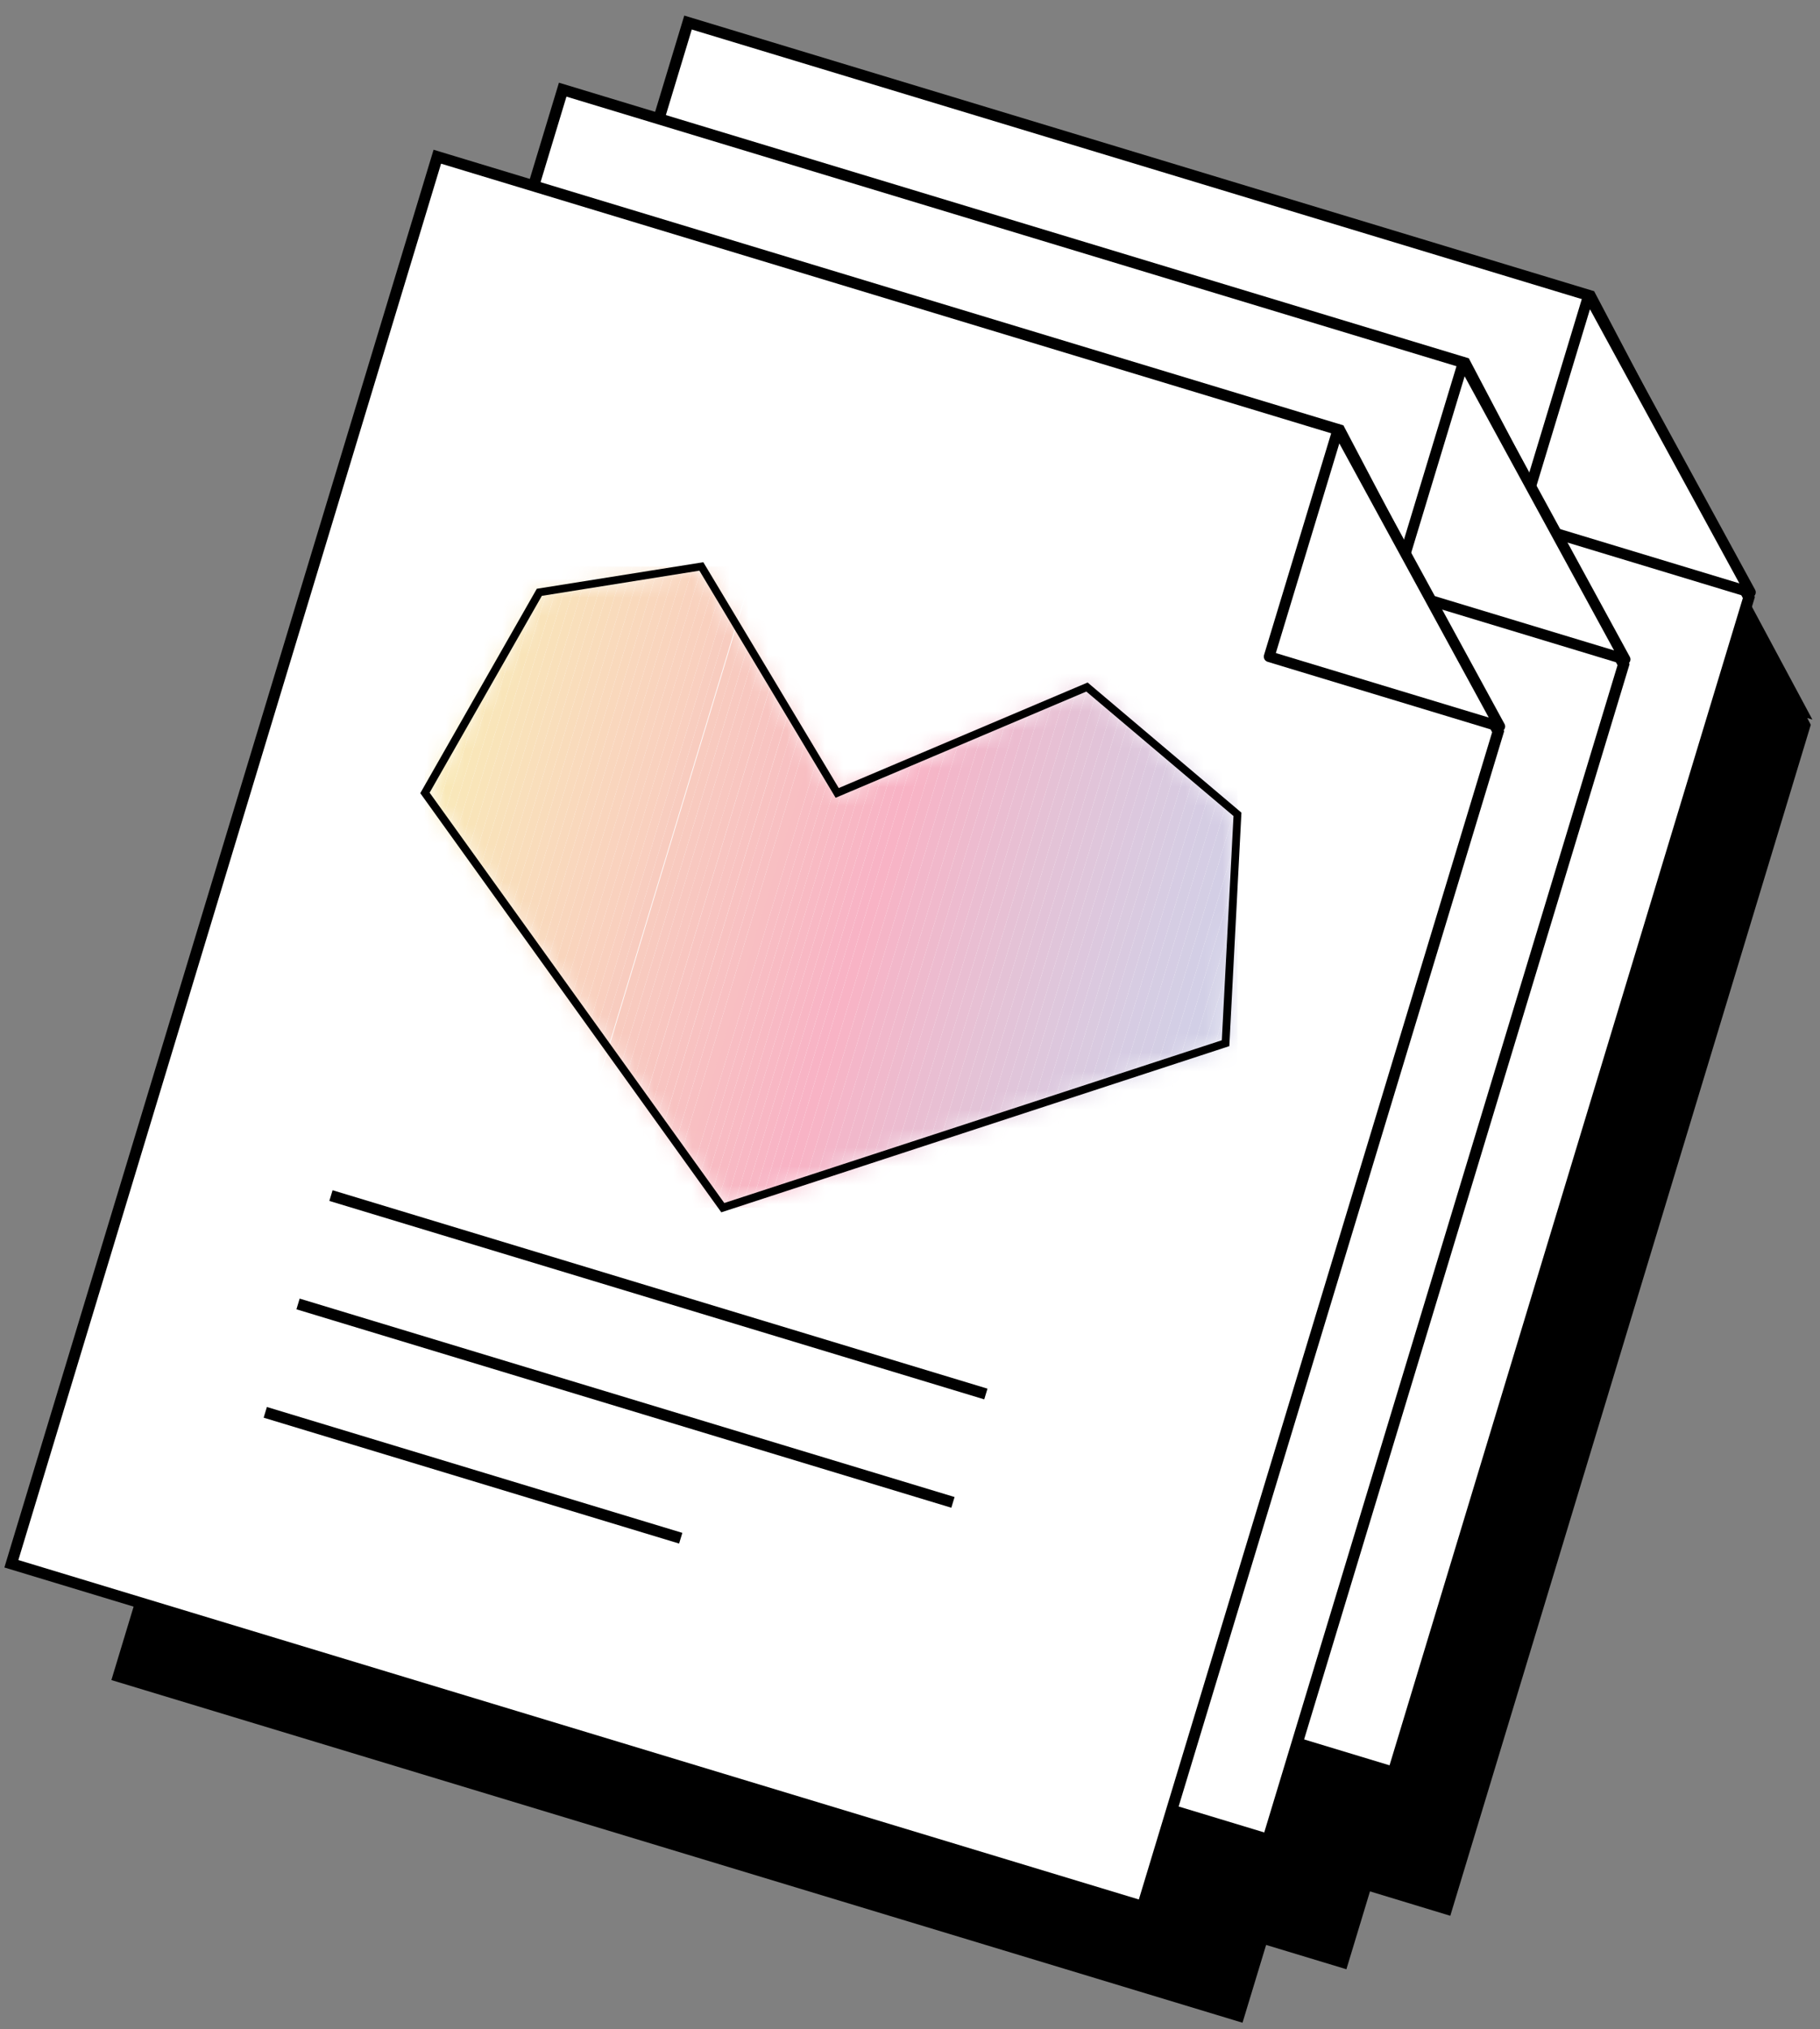 <svg width="96" height="107" viewBox="0 0 96 107" fill="none" xmlns="http://www.w3.org/2000/svg">
<rect x="0" y="0" width="96" height="107" fill="#808080" stroke="none"/>
<path d="M95.598 37.939L89.201 26.009L87.203 22.146L39.609 7.735L38.365 11.838L34.13 10.555L32.885 14.657L28.65 13.375L5.875 88.584L65.539 106.652L66.784 102.55L71.019 103.832L72.263 99.726L76.499 101.013L95.514 38.216L95.328 37.859L95.598 37.939Z" fill="black"/>
<path d="M83.881 15.601L36.287 1.19L13.824 75.376L73.489 93.444L92.245 31.504L83.881 15.601Z" fill="white"/>
<path d="M73.686 93.813L13.455 75.574L36.093 0.821L84.087 15.354L84.144 15.464L92.565 31.477L92.531 31.592L73.69 93.813H73.686ZM14.193 75.182L73.295 93.079L91.93 31.535L83.68 15.845L36.489 1.556L14.193 75.178V75.182Z" fill="black"/>
<path d="M83.793 15.575L80.167 27.547L92.329 31.23L83.793 15.575Z" fill="white"/>
<path d="M92.329 31.516C92.302 31.516 92.276 31.512 92.245 31.504L80.083 27.821C80.011 27.798 79.95 27.748 79.916 27.684C79.882 27.619 79.874 27.539 79.893 27.467L83.519 15.495C83.554 15.385 83.649 15.309 83.763 15.293C83.873 15.282 83.988 15.339 84.041 15.438L92.576 31.093C92.633 31.196 92.622 31.318 92.546 31.409C92.493 31.478 92.409 31.512 92.325 31.512L92.329 31.516ZM80.521 27.36L91.747 30.759L83.866 16.306L80.517 27.36H80.521Z" fill="black"/>
<path d="M77.271 19.14L29.677 4.726L7.21 78.915L66.879 96.983L85.635 35.043L77.271 19.14Z" fill="white"/>
<path d="M67.077 97.352L6.845 79.113L29.483 4.36L77.477 18.893L77.534 19.003L85.955 35.016L85.921 35.131L67.081 97.352H67.077ZM7.583 78.721L66.685 96.618L85.32 35.074L77.07 19.384L29.879 5.095L7.583 78.717V78.721Z" fill="black"/>
<path d="M77.184 19.11L73.557 31.086L85.719 34.77L77.184 19.11Z" fill="white"/>
<path d="M85.719 35.051C85.692 35.051 85.666 35.047 85.635 35.039L73.473 31.356C73.401 31.333 73.34 31.284 73.306 31.219C73.272 31.154 73.264 31.074 73.283 31.002L76.91 19.03C76.944 18.92 77.039 18.844 77.153 18.829C77.263 18.817 77.378 18.874 77.431 18.973L85.966 34.629C86.023 34.731 86.012 34.853 85.936 34.944C85.883 35.013 85.799 35.047 85.715 35.047L85.719 35.051ZM73.911 30.895L85.137 34.294L77.256 19.841L73.907 30.895H73.911Z" fill="black"/>
<path d="M70.661 22.676L23.067 8.265L0.601 82.454L60.269 100.522L79.025 38.582L70.661 22.676Z" fill="white"/>
<path d="M60.463 100.887L0.231 82.648L22.87 7.896L70.863 22.428L70.92 22.539L79.341 38.552L79.307 38.666L60.463 100.887ZM0.97 82.256L60.071 100.153L78.706 38.609L70.456 22.919L23.265 8.63L0.97 82.252V82.256Z" fill="black"/>
<path d="M70.57 22.649L66.947 34.625L79.105 38.305L70.57 22.649Z" fill="white"/>
<path d="M79.109 38.59C79.083 38.59 79.056 38.586 79.025 38.579L66.864 34.895C66.791 34.872 66.73 34.823 66.696 34.758C66.662 34.693 66.654 34.613 66.673 34.541L70.3 22.569C70.334 22.459 70.429 22.383 70.543 22.368C70.657 22.356 70.768 22.413 70.821 22.512L79.357 38.168C79.414 38.27 79.402 38.392 79.326 38.483C79.273 38.552 79.189 38.586 79.105 38.586L79.109 38.59ZM67.301 34.434L78.527 37.833L70.646 23.38L67.297 34.434H67.301Z" fill="black"/>
<mask id="mask0_84_5692" style="mask-type:luminance" maskUnits="userSpaceOnUse" x="22" y="29" width="44" height="35">
<path d="M38.125 63.675L64.645 55.003L65.273 42.936L57.335 36.223L44.157 41.806L36.995 29.868L28.448 31.23L22.417 41.806L38.125 63.675Z" fill="white"/>
</mask>
<g mask="url(#mask0_84_5692)">
<path d="M62.019 63.675L65.273 52.929V63.675H62.019Z" fill="#D1D0E7"/>
<path d="M61.479 63.675L65.273 51.144V52.928L62.019 63.675H61.479Z" fill="#D1D0E7"/>
<path d="M60.938 63.675L65.273 49.363V51.144L61.479 63.675H60.938Z" fill="#D1D0E7"/>
<path d="M60.398 63.675L65.273 47.582V49.363L60.938 63.675H60.398Z" fill="#D2D0E6"/>
<path d="M59.858 63.675L65.273 45.798V47.583L60.398 63.675H59.858Z" fill="#D2CFE6"/>
<path d="M59.321 63.675L65.273 44.017V45.797L59.858 63.675H59.321Z" fill="#D3CFE6"/>
<path d="M58.781 63.675L65.273 42.235V44.016L59.321 63.675H58.781Z" fill="#D3CEE5"/>
<path d="M58.24 63.675L65.273 40.451V42.236L58.781 63.675H58.24Z" fill="#D4CEE4"/>
<path d="M57.7 63.675L65.273 38.67V40.451L58.241 63.675H57.7Z" fill="#D5CDE4"/>
<path d="M57.16 63.675L65.064 37.57L65.273 37.635V38.67L57.7 63.675H57.16Z" fill="#D5CDE3"/>
<path d="M56.623 63.675L64.573 37.422L65.064 37.57L57.16 63.675H56.623Z" fill="#D6CCE3"/>
<path d="M56.083 63.675L64.078 37.273L64.573 37.422L56.623 63.675H56.083Z" fill="#D7CCE2"/>
<path d="M55.542 63.675L63.583 37.121L64.078 37.273L56.083 63.675H55.542Z" fill="#D8CBE1"/>
<path d="M55.002 63.675L63.089 36.973L63.583 37.121L55.543 63.675H55.002Z" fill="#D9CAE0"/>
<path d="M54.462 63.675L62.594 36.824L63.089 36.973L55.002 63.675H54.462Z" fill="#DACADF"/>
<path d="M53.925 63.675L62.099 36.672L62.594 36.824L54.462 63.675H53.925Z" fill="#DBC9DF"/>
<path d="M53.385 63.675L61.604 36.523L62.099 36.672L53.925 63.675H53.385Z" fill="#DCC8DE"/>
<path d="M52.844 63.675L61.11 36.375L61.605 36.523L53.385 63.675H52.844Z" fill="#DDC7DD"/>
<path d="M52.304 63.676L60.615 36.224L61.11 36.376L52.844 63.676H52.304Z" fill="#DEC7DC"/>
<path d="M51.764 63.676L60.12 36.075L60.615 36.224L52.304 63.676H51.764Z" fill="#DFC6DB"/>
<path d="M51.223 63.676L59.63 35.927L60.12 36.075L51.764 63.676H51.223Z" fill="#E0C5DA"/>
<path d="M50.687 63.675L59.135 35.774L59.629 35.927L51.223 63.675H50.687Z" fill="#E1C4D9"/>
<path d="M50.147 63.675L58.64 35.626L59.135 35.774L50.687 63.675H50.147Z" fill="#E2C3D8"/>
<path d="M49.606 63.675L58.145 35.477L58.64 35.626L50.147 63.675H49.606Z" fill="#E3C3D7"/>
<path d="M49.066 63.675L57.651 35.325L58.145 35.477L49.606 63.675H49.066Z" fill="#E4C2D6"/>
<path d="M48.525 63.675L57.156 35.177L57.651 35.325L49.066 63.675H48.525Z" fill="#E5C1D5"/>
<path d="M47.989 63.675L56.661 35.028L57.156 35.177L48.525 63.675H47.989Z" fill="#E7C0D4"/>
<path d="M47.449 63.675L56.167 34.876L56.661 35.028L47.989 63.675H47.449Z" fill="#E8BFD3"/>
<path d="M46.908 63.675L55.672 34.727L56.167 34.876L47.449 63.675H46.908Z" fill="#E9BED2"/>
<path d="M46.368 63.675L55.177 34.579L55.672 34.727L46.908 63.675H46.368Z" fill="#EABDD1"/>
<path d="M45.827 63.675L54.682 34.427L55.177 34.579L46.368 63.675H45.827Z" fill="#ECBCD0"/>
<path d="M45.287 63.675L54.192 34.278L54.683 34.427L45.828 63.675H45.287Z" fill="#EDBBCF"/>
<path d="M44.751 63.675L53.697 34.13L54.192 34.278L45.287 63.675H44.751Z" fill="#EEBACD"/>
<path d="M44.21 63.675L53.202 33.977L53.697 34.13L44.751 63.675H44.21Z" fill="#F0B9CC"/>
<path d="M43.67 63.675L52.707 33.829L53.202 33.977L44.21 63.675H43.67Z" fill="#F1B8CB"/>
<path d="M43.129 63.676L52.213 33.682L52.708 33.83L43.67 63.676H43.129Z" fill="#F2B7CA"/>
<path d="M42.589 63.675L51.718 33.529L52.213 33.681L43.13 63.675H42.589Z" fill="#F4B6C9"/>
<path d="M42.053 63.675L51.223 33.381L51.718 33.529L42.589 63.675H42.053Z" fill="#F5B5C7"/>
<path d="M41.512 63.675L50.729 33.232L51.224 33.381L42.053 63.675H41.512Z" fill="#F7B4C6"/>
<path d="M40.972 63.675L50.234 33.08L50.729 33.232L41.512 63.675H40.972Z" fill="#F8B3C5"/>
<path d="M40.515 63.675L49.815 32.954L50.234 33.08L40.972 63.675H40.515Z" fill="#F8B3C5"/>
<path d="M40.055 63.675L49.397 32.829L49.816 32.955L40.515 63.675H40.055Z" fill="#F8B4C5"/>
<path d="M39.598 63.675L48.978 32.699L49.397 32.829L40.054 63.675H39.598Z" fill="#F8B5C5"/>
<path d="M39.141 63.676L48.56 32.574L48.978 32.7L39.598 63.676H39.141Z" fill="#F8B6C4"/>
<path d="M38.681 63.675L48.137 32.444L48.56 32.574L39.141 63.675H38.681Z" fill="#F8B7C4"/>
<path d="M38.224 63.675L47.719 32.318L48.137 32.444L38.681 63.675H38.224Z" fill="#F8B8C4"/>
<path d="M37.768 63.675L47.3 32.193L47.719 32.319L38.224 63.675H37.768Z" fill="#F8B9C4"/>
<path d="M37.311 63.675L46.882 32.063L47.3 32.193L37.768 63.675H37.311Z" fill="#F8BAC3"/>
<path d="M36.851 63.675L46.463 31.939L46.882 32.064L37.311 63.675H36.851Z" fill="#F8BBC3"/>
<path d="M36.394 63.675L46.04 31.812L46.463 31.938L36.85 63.675H36.394Z" fill="#F8BCC3"/>
<path d="M35.937 63.675L45.622 31.684L46.041 31.813L36.394 63.675H35.937Z" fill="#F8BDC3"/>
<path d="M35.499 63.675L35.48 63.671L45.203 31.558L45.622 31.683L35.937 63.675H35.499Z" fill="#F8BEC2"/>
<path d="M44.811 31.463L35.085 63.574L35.504 63.701L45.229 31.59L44.811 31.463Z" fill="#F8BFC2"/>
<path d="M44.39 31.336L34.665 63.447L35.084 63.574L44.809 31.463L44.39 31.336Z" fill="#F8C0C2"/>
<path d="M43.969 31.212L34.243 63.323L34.662 63.45L44.388 31.339L43.969 31.212Z" fill="#F8C1C2"/>
<path d="M43.553 31.085L33.827 63.196L34.246 63.323L43.971 31.212L43.553 31.085Z" fill="#F8C2C1"/>
<path d="M43.128 30.958L33.403 63.069L33.822 63.196L43.547 31.085L43.128 30.958Z" fill="#F8C3C1"/>
<path d="M42.712 30.827L32.986 62.938L33.405 63.065L43.131 30.954L42.712 30.827Z" fill="#F8C4C1"/>
<path d="M42.295 30.7L32.57 62.812L32.988 62.938L42.714 30.827L42.295 30.7Z" fill="#F8C5C1"/>
<path d="M41.87 30.576L32.145 62.688L32.563 62.814L42.289 30.703L41.87 30.576Z" fill="#F8C6C0"/>
<path d="M41.454 30.449L31.728 62.56L32.147 62.687L41.872 30.576L41.454 30.449Z" fill="#F8C7C0"/>
<path d="M41.037 30.323L31.311 62.435L31.73 62.561L41.456 30.45L41.037 30.323Z" fill="#F8C8C0"/>
<path d="M40.617 30.195L30.891 62.307L31.31 62.434L41.036 30.322L40.617 30.195Z" fill="#F8C9C0"/>
<path d="M40.196 30.064L30.471 62.176L30.89 62.303L40.615 30.191L40.196 30.064Z" fill="#F8CABF"/>
<path d="M39.779 29.941L30.053 62.053L30.472 62.18L40.198 30.068L39.779 29.941Z" fill="#F8CBBF"/>
<path d="M30.027 62.02L29.609 61.89L39.305 29.868H39.621L39.75 29.906L30.027 62.02Z" fill="#F8CCBF"/>
<path d="M29.609 61.89L29.19 61.765L38.849 29.868H39.305L29.609 61.89Z" fill="#F8CDBF"/>
<path d="M29.19 61.765L28.772 61.639L38.392 29.868H38.848L29.19 61.765Z" fill="#F9CFBF"/>
<path d="M28.772 61.639L28.349 61.51L37.931 29.868H38.392L28.772 61.639Z" fill="#F9D0BE"/>
<path d="M28.349 61.51L27.931 61.384L37.474 29.868H37.931L28.349 61.51Z" fill="#F9D1BE"/>
<path d="M27.931 61.384L27.512 61.259L37.018 29.868H37.475L27.931 61.384Z" fill="#F9D2BE"/>
<path d="M27.512 61.259L27.093 61.129L36.557 29.868H37.018L27.512 61.259Z" fill="#F9D3BE"/>
<path d="M27.094 61.129L26.675 61.004L36.101 29.868H36.558L27.094 61.129Z" fill="#F9D4BD"/>
<path d="M26.675 61.004L26.252 60.874L35.644 29.868H36.101L26.675 61.004Z" fill="#F9D5BD"/>
<path d="M26.253 60.874L25.834 60.749L35.188 29.868H35.644L26.253 60.874Z" fill="#F9D6BD"/>
<path d="M25.834 60.749L25.415 60.623L34.727 29.868H35.188L25.834 60.749Z" fill="#F9D7BD"/>
<path d="M25.415 60.623L24.997 60.494L34.27 29.868H34.727L25.415 60.623Z" fill="#F9D8BC"/>
<path d="M24.997 60.494L24.578 60.368L33.814 29.868H34.27L24.997 60.494Z" fill="#F9D9BC"/>
<path d="M24.578 60.368L24.16 60.243L33.353 29.868H33.814L24.578 60.368Z" fill="#F9DABC"/>
<path d="M24.16 60.243L23.737 60.113L32.897 29.868H33.353L24.16 60.243Z" fill="#F9DBBC"/>
<path d="M23.737 60.113L23.319 59.988L32.44 29.868H32.897L23.737 60.113Z" fill="#F9DCBB"/>
<path d="M23.319 59.988L22.9 59.862L31.98 29.868H32.44L23.319 59.988Z" fill="#F9DDBB"/>
<path d="M22.9 59.862L22.481 59.733L31.523 29.868H31.98L22.9 59.862Z" fill="#F9DEBB"/>
<path d="M22.482 59.733L22.417 59.714V58.439L31.066 29.868H31.523L22.482 59.733Z" fill="#F9DFBB"/>
<path d="M22.417 56.924L30.61 29.868H31.066L22.417 58.439V56.924Z" fill="#F9E0BA"/>
<path d="M22.417 55.414L30.149 29.868H30.61L22.417 56.924V55.414Z" fill="#F9E1BA"/>
<path d="M22.417 53.903L29.693 29.868H30.149L22.417 55.414V53.903Z" fill="#F9E2BA"/>
<path d="M22.417 52.388L29.236 29.868H29.693L22.417 53.903V52.388Z" fill="#F9E3BA"/>
<path d="M22.417 50.878L28.776 29.868H29.236L22.417 52.388V50.878Z" fill="#F9E4B9"/>
<path d="M22.417 49.367L28.319 29.868H28.776L22.417 50.878V49.367Z" fill="#F9E5B9"/>
<path d="M22.417 47.852L27.862 29.868H28.319L22.417 49.367V47.852Z" fill="#F9E6B9"/>
<path d="M22.417 46.342L27.402 29.868H27.862L22.417 47.852V46.342Z" fill="#F9E7B9"/>
<path d="M22.417 44.831L26.945 29.868H27.402L22.417 46.342V44.831Z" fill="#F9E8B8"/>
<path d="M22.417 43.32L26.488 29.868H26.945L22.417 44.831V43.32Z" fill="#F9E9B8"/>
<path d="M22.417 41.806L26.032 29.868H26.488L22.417 43.32V41.806Z" fill="#F9EAB8"/>
<path d="M26.032 29.868L22.417 41.806V29.868H26.032Z" fill="#F9EAB8"/>
</g>
<path d="M38.045 63.919L37.958 63.797L22.169 41.821L22.234 41.707L28.315 31.044L37.098 29.644L44.241 41.551L57.369 35.987L65.482 42.848L64.843 55.159L38.045 63.922V63.919ZM22.66 41.794L38.205 63.431L64.447 54.85L65.064 43.027L57.301 36.463L44.077 42.064L36.892 30.089L28.581 31.417L22.664 41.79L22.66 41.794Z" fill="black"/>
<path d="M17.543 62.757L17.372 63.321L51.916 73.784L52.087 73.219L17.543 62.757Z" fill="black"/>
<path d="M15.806 68.471L15.636 69.035L50.18 79.498L50.351 78.933L15.806 68.471Z" fill="black"/>
<path d="M14.078 74.186L13.907 74.75L35.821 81.387L35.992 80.823L14.078 74.186Z" fill="black"/>
</svg>
